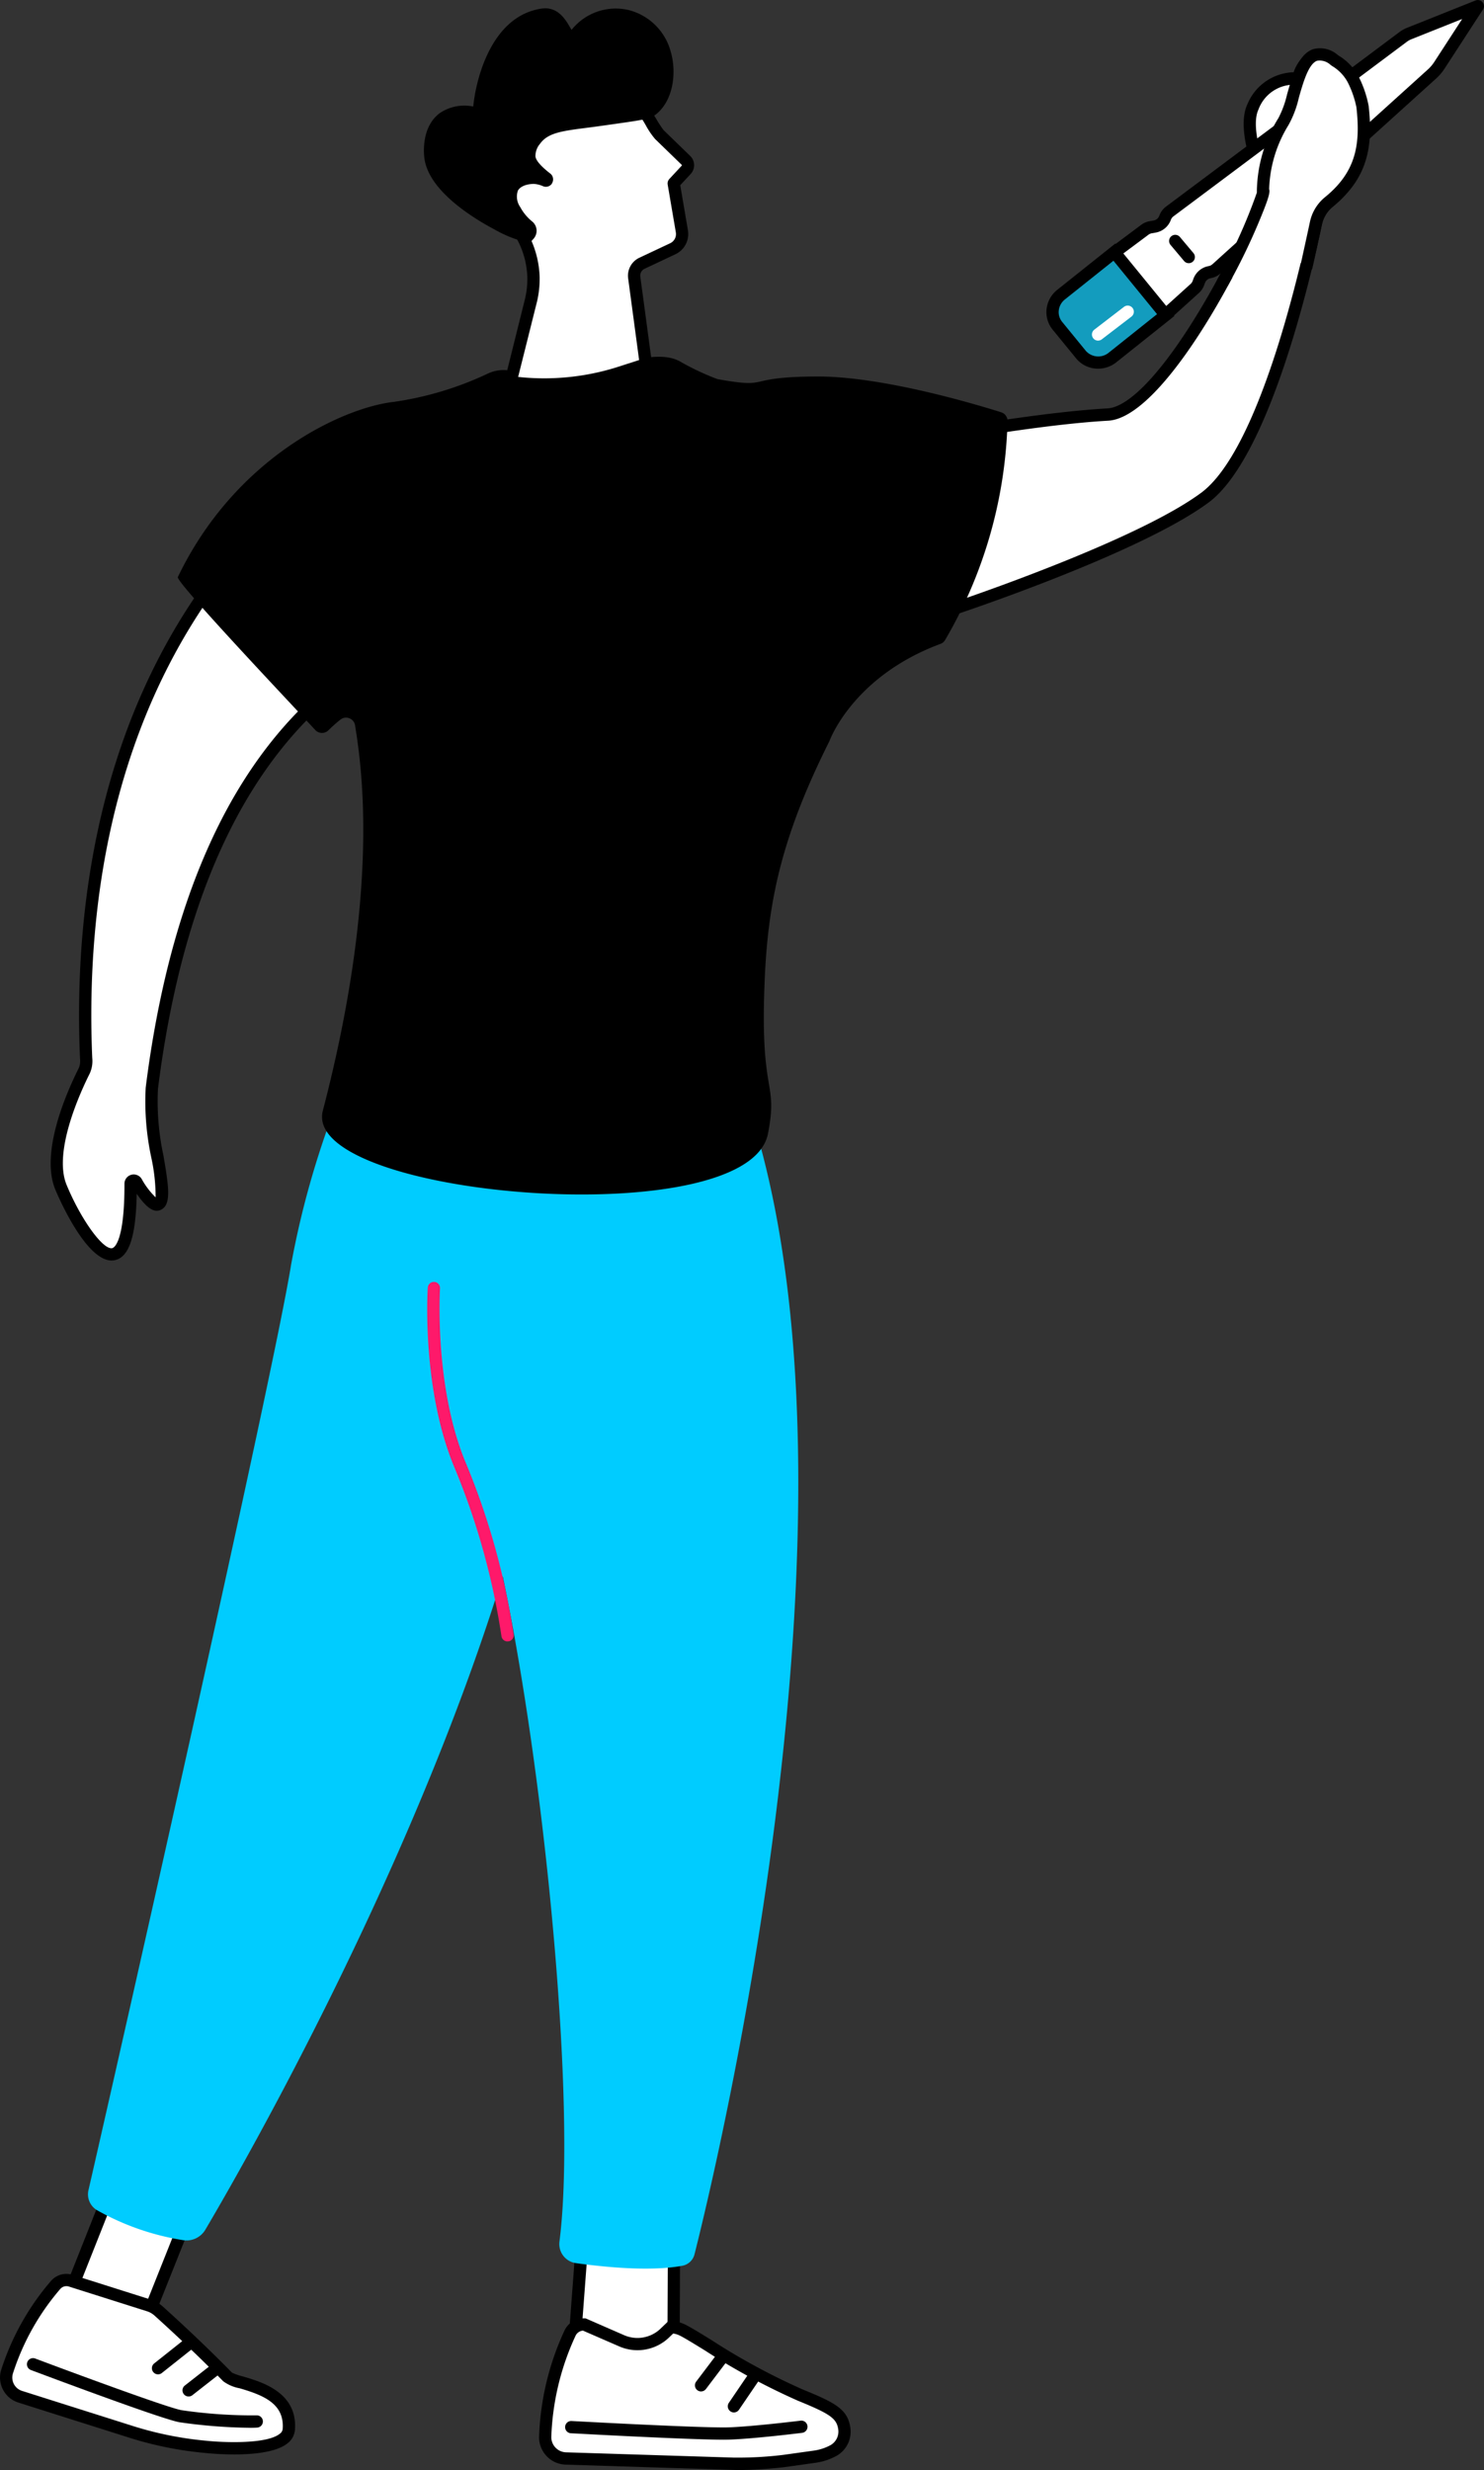 <svg id="Raggruppa_1908" data-name="Raggruppa 1908" xmlns="http://www.w3.org/2000/svg" xmlns:xlink="http://www.w3.org/1999/xlink" width="140.762" height="234.286" viewBox="0 0 140.762 234.286">
  <rect x="0" y="0" width="140.762" height="234.286" fill="#333333" stroke="none"/>
  <defs>
    <clipPath id="clip-path">
      <rect id="Rettangolo_342" data-name="Rettangolo 342" width="140.762" height="234.286" fill="none"/>
    </clipPath>
  </defs>
  <path id="Tracciato_203" data-name="Tracciato 203" d="M149.729,543.2l-.062,13.527-9.494-.61.976-12.956Z" transform="translate(-85.787 -332.418)" fill="#fff"/>
  <path id="Tracciato_204" data-name="Tracciato 204" d="M149.261,556.425l-10.7-.688,1.061-14.084,9.7.044Zm-9.448-1.774,8.291.533.057-12.328-7.456-.034Z" transform="translate(-84.802 -331.496)"/>
  <g id="Raggruppa_1907" data-name="Raggruppa 1907">
    <g id="Raggruppa_1906" data-name="Raggruppa 1906" clip-path="url(#clip-path)">
      <path id="Tracciato_205" data-name="Tracciato 205" d="M145.2,568.521l-.574.552a3.752,3.752,0,0,1-4.1.734l-3.547-1.548a1.439,1.439,0,0,0-1.36.854,25.215,25.215,0,0,0-2.342,9.862,2.028,2.028,0,0,0,1.959,1.995l15.871.5h.032a36.013,36.013,0,0,0,4.758-.259l2.889-.407a5.293,5.293,0,0,0,1.821-.584,2.058,2.058,0,0,0,1.029-2.179c-.223-1.321-1.155-1.864-4.15-3.083-4.6-1.872-9.5-5.33-11.174-6.161a2.68,2.68,0,0,0-1.112-.28" transform="translate(-81.563 -347.78)" fill="#fff"/>
      <path id="Tracciato_206" data-name="Tracciato 206" d="M150.868,581.148c-.221,0-.443,0-.669-.01l-15.9-.5a2.607,2.607,0,0,1-2.523-2.566,26.01,26.01,0,0,1,2.392-10.109,2.01,2.01,0,0,1,1.91-1.2l.112,0,3.649,1.593a3.163,3.163,0,0,0,3.466-.621l.751-.722.245.008a3.249,3.249,0,0,1,1.352.34c.546.272,1.389.79,2.455,1.447a62.141,62.141,0,0,0,8.679,4.7c3.046,1.24,4.224,1.865,4.5,3.526a2.633,2.633,0,0,1-1.322,2.785,5.877,5.877,0,0,1-2.021.65l-2.889.407a41.9,41.9,0,0,1-4.189.275M135.94,567.926a.854.854,0,0,0-.712.507,24.817,24.817,0,0,0-2.291,9.614,1.444,1.444,0,0,0,1.4,1.423l15.871.5a35.567,35.567,0,0,0,4.715-.255l2.865-.4a4.713,4.713,0,0,0,1.621-.518,1.482,1.482,0,0,0,.735-1.572c-.165-.979-.8-1.424-3.795-2.641a64.157,64.157,0,0,1-8.851-4.783c-1.041-.641-1.863-1.148-2.362-1.4a2.08,2.08,0,0,0-.639-.2l-.384.37a4.323,4.323,0,0,1-4.739.849Z" transform="translate(-80.645 -346.862)"/>
      <path id="Tracciato_207" data-name="Tracciato 207" d="M170.474,578.868a.582.582,0,0,1-.464-.933l1.886-2.493a.582.582,0,0,1,.928.7l-1.886,2.493a.581.581,0,0,1-.464.231" transform="translate(-103.976 -352.034)"/>
      <path id="Tracciato_208" data-name="Tracciato 208" d="M178.5,583.448a.582.582,0,0,1-.481-.909l1.931-2.841a.582.582,0,0,1,.963.655l-1.932,2.84a.581.581,0,0,1-.481.255" transform="translate(-108.886 -354.624)"/>
      <path id="Tracciato_209" data-name="Tracciato 209" d="M153.229,593.583c-3.3,0-14.012-.585-14.495-.611a.582.582,0,1,1,.064-1.162c.125.007,12.576.688,14.933.6s6.729-.627,6.773-.632a.582.582,0,1,1,.144,1.155c-.182.023-4.468.554-6.875.64-.147.005-.329.008-.543.008" transform="translate(-84.57 -362.172)"/>
      <path id="Tracciato_210" data-name="Tracciato 210" d="M27.02,538.723,22.9,549.065l-7.418-2.134,4.437-11.193Z" transform="translate(-9.477 -327.876)" fill="#fff"/>
      <path id="Tracciato_211" data-name="Tracciato 211" d="M22.021,548.559l-8.54-2.457,4.893-12.342,8.171,3.437Zm-6.985-3.221,6.294,1.811,3.711-9.321-6.024-2.534Z" transform="translate(-8.25 -326.666)"/>
      <path id="Tracciato_212" data-name="Tracciato 212" d="M15.03,559.8l-7.4-2.342a1.355,1.355,0,0,0-1.45.421,23.435,23.435,0,0,0-4.618,8.287,1.909,1.909,0,0,0,1.274,2.3l10.512,3.328a33.5,33.5,0,0,0,7.1,1.428s7.673.811,7.858-1.657c.31-4.139-5.1-4.259-5.806-4.978-2.69-2.751-5.505-5.319-6.54-6.251a2.536,2.536,0,0,0-.935-.535" transform="translate(-0.919 -341.131)" fill="#fff"/>
      <path id="Tracciato_213" data-name="Tracciato 213" d="M22.2,573.019c-1.344,0-2.465-.109-2.723-.137a34.14,34.14,0,0,1-7.218-1.451L1.743,568.1a2.488,2.488,0,0,1-1.661-3,24.21,24.21,0,0,1,4.735-8.513,1.933,1.933,0,0,1,2.073-.6l7.4,2.342a3.107,3.107,0,0,1,1.149.657c1.079.972,3.88,3.53,6.566,6.277a5.975,5.975,0,0,0,1.055.365c1.811.532,5.181,1.523,4.916,5.063a1.788,1.788,0,0,1-.674,1.25c-1.053.878-3.283,1.079-5.1,1.079M6.3,557.059a.769.769,0,0,0-.591.276,23.024,23.024,0,0,0-4.5,8.06,1.325,1.325,0,0,0,.887,1.6l10.512,3.329a32.978,32.978,0,0,0,6.98,1.4c1.526.161,5.735.351,6.967-.678a.61.61,0,0,0,.258-.443c.18-2.4-1.829-3.2-4.084-3.859a3.734,3.734,0,0,1-1.558-.668c-2.662-2.723-5.442-5.261-6.513-6.225a1.948,1.948,0,0,0-.721-.412l-7.4-2.343a.78.78,0,0,0-.237-.037" transform="translate(0 -340.212)"/>
      <path id="Tracciato_214" data-name="Tracciato 214" d="M37.72,574.671a.582.582,0,0,1-.363-1.037l3.147-2.5a.582.582,0,0,1,.724.911l-3.147,2.5a.582.582,0,0,1-.362.126" transform="translate(-22.729 -349.46)"/>
      <path id="Tracciato_215" data-name="Tracciato 215" d="M45.193,580.858a.582.582,0,0,1-.359-1.04l2.57-2.013a.582.582,0,0,1,.718.916l-2.57,2.013a.58.58,0,0,1-.359.124" transform="translate(-27.302 -353.546)"/>
      <path id="Tracciato_216" data-name="Tracciato 216" d="M27.68,583.1a49.925,49.925,0,0,1-6.642-.526c-1.778-.324-13.578-4.764-14.079-4.952a.582.582,0,0,1,.41-1.09c3.389,1.276,12.487,4.644,13.878,4.9a46.283,46.283,0,0,0,7.089.49.582.582,0,1,1,.083,1.161c-.2.014-.447.021-.738.021" transform="translate(-4.028 -352.821)"/>
      <path id="Tracciato_217" data-name="Tracciato 217" d="M47.7,254.335a84.467,84.467,0,0,0-6.919,21.277c-1.664,10.427-16.532,76.1-19.221,87.79a1.743,1.743,0,0,0,.884,1.934,24.317,24.317,0,0,0,8.215,2.821,2.079,2.079,0,0,0,1.981-1c3.927-6.643,25.773-44.6,32.169-77.529,7.037-36.226,5.624-33.4,5.624-33.4Z" transform="translate(-13.169 -155.655)" fill="#0cf"/>
      <path id="Tracciato_218" data-name="Tracciato 218" d="M106.362,266.557s-3.02,19.69,2.691,34.258c5.492,14.007,10.667,59.066,8.62,74.931a1.83,1.83,0,0,0,1.56,2.051c2.5.351,7,.827,10.084.251a1.469,1.469,0,0,0,1.163-1.081c2.035-8.05,17.237-70.955,5.342-108.242Z" transform="translate(-64.606 -163.135)" fill="#0cf"/>
      <path id="Tracciato_219" data-name="Tracciato 219" d="M112.055,347.492a.581.581,0,0,1-.576-.508,67.82,67.82,0,0,0-4.38-15.8c-3.2-7.495-2.634-16.856-2.608-17.251a.582.582,0,0,1,1.162.076c-.006.094-.577,9.483,2.516,16.717a69.032,69.032,0,0,1,4.465,16.108.582.582,0,0,1-.5.651.609.609,0,0,1-.075,0" transform="translate(-63.915 -191.798)" fill="#fe196a"/>
      <path id="Tracciato_220" data-name="Tracciato 220" d="M233.433,49.237s7.944-1.373,13.492-1.677,14.536-18.894,14.722-21.138a1.793,1.793,0,0,0-.026-1c-.537-1.675-1.8-5.205-.916-7.063a4.165,4.165,0,0,1,4.259-2.654s.766-2.776,2.574-2.144a4.975,4.975,0,0,1,3.191,4.377c.378,3.448.435,6.8-2.814,9.454a3.55,3.55,0,0,0-1.24,2.02c-1.032,4.936-4.929,21.894-10.548,26.041-6.6,4.868-24.351,10.712-24.351,10.712Z" transform="translate(-141.848 -8.241)" fill="#fff"/>
      <path id="Tracciato_221" data-name="Tracciato 221" d="M230.857,65.828a.582.582,0,0,1-.579-.639l1.658-16.925a.582.582,0,0,1,.48-.517c.08-.014,8.042-1.382,13.56-1.684,2.1-.115,5.347-3.6,8.9-9.559,3.087-5.173,5.2-10.163,5.269-11.046a.618.618,0,0,1,.026-.13,1.243,1.243,0,0,0-.025-.648l-.125-.386c-.63-1.934-1.684-5.171-.762-7.1a4.887,4.887,0,0,1,4.375-3.016h0a3.791,3.791,0,0,1,1.547-1.98,2,2,0,0,1,1.625-.1,5.52,5.52,0,0,1,3.576,4.863c.382,3.483.463,7.122-3.025,9.968a2.982,2.982,0,0,0-1.038,1.688c-1.07,5.115-5.008,22.136-10.773,26.39-6.6,4.867-23.787,10.556-24.515,10.8a.585.585,0,0,1-.182.029m2.194-17.007-1.527,15.586c3.607-1.23,17.711-6.188,23.339-10.341,5.433-4.009,9.276-20.678,10.324-25.692a4.147,4.147,0,0,1,1.441-2.352c3.037-2.479,2.965-5.643,2.6-8.939a4.376,4.376,0,0,0-2.8-3.891.829.829,0,0,0-.7.033,3.178,3.178,0,0,0-1.121,1.716.581.581,0,0,1-.655.419,3.588,3.588,0,0,0-3.639,2.33c-.722,1.514.28,4.59.818,6.243l.127.391a2.406,2.406,0,0,1,.045,1.289c-.341,2.7-9.359,21.287-15.264,21.61-4.713.258-11.252,1.308-12.988,1.6" transform="translate(-140.93 -7.325)"/>
      <path id="Tracciato_222" data-name="Tracciato 222" d="M277.119,30.81,272.2,24.935l2.979-2.224a1.312,1.312,0,0,1,.558-.24l.366-.063a1.3,1.3,0,0,0,1-.837,1.284,1.284,0,0,1,.441-.6L299.678,4.427a2.61,2.61,0,0,1,.594-.333l6.5-2.594-3.646,5.61a4.2,4.2,0,0,1-.708.83L281.981,26.414a1.3,1.3,0,0,1-.62.312l-.058.012a1.3,1.3,0,0,0-.964.821l-.077.212a1.278,1.278,0,0,1-.345.509Z" transform="translate(-166.59 -0.918)" fill="#fff"/>
      <path id="Tracciato_223" data-name="Tracciato 223" d="M276.2,30.474l-.041,0a.582.582,0,0,1-.406-.207l-4.916-5.875a.582.582,0,0,1,.1-.84l2.979-2.224a1.893,1.893,0,0,1,.806-.347l.365-.063a.712.712,0,0,0,.551-.459,1.856,1.856,0,0,1,.641-.867L298.411,3.043a3.189,3.189,0,0,1,.727-.407l6.5-2.594a.582.582,0,0,1,.7.857l-3.646,5.61a4.793,4.793,0,0,1-.806.945L281.453,25.928a1.887,1.887,0,0,1-.9.45l-.057.012a.715.715,0,0,0-.531.45l-.077.211a1.874,1.874,0,0,1-.5.741l-2.8,2.531a.581.581,0,0,1-.39.151m-4.075-6.358,4.134,4.939,2.351-2.125a.7.7,0,0,0,.188-.278l.077-.211a1.886,1.886,0,0,1,1.4-1.192l.057-.012a.727.727,0,0,0,.344-.173L301.108,6.591a3.62,3.62,0,0,0,.61-.716L304.365,1.8l-4.8,1.914a2.039,2.039,0,0,0-.462.259L276.976,20.523a.7.7,0,0,0-.242.325,1.877,1.877,0,0,1-1.449,1.215l-.365.064a.724.724,0,0,0-.308.133Z" transform="translate(-165.672 0)"/>
      <path id="Tracciato_224" data-name="Tracciato 224" d="M258.131,65.67l5.05-4.027,4.872,5.965L263,71.635a2.147,2.147,0,0,1-3-.282l-2.228-2.728a2.087,2.087,0,0,1,.353-2.955" transform="translate(-157.481 -37.726)" fill="#139cbe"/>
      <path id="Tracciato_225" data-name="Tracciato 225" d="M260.719,71.412a2.675,2.675,0,0,1-2.082-.975l-2.228-2.728a2.606,2.606,0,0,1-.575-1.94,2.707,2.707,0,0,1,1.016-1.838l5.5-4.385,5.609,6.867-5.51,4.394a2.766,2.766,0,0,1-1.729.605m1.457-10.238-4.6,3.668a1.547,1.547,0,0,0-.585,1.051,1.448,1.448,0,0,0,.319,1.08l2.228,2.728a1.565,1.565,0,0,0,2.184.2l4.59-3.66Z" transform="translate(-156.563 -36.443)"/>
      <path id="Tracciato_226" data-name="Tracciato 226" d="M287.678,60.1a.58.58,0,0,1-.446-.208l-1.281-1.523a.582.582,0,1,1,.891-.749l1.281,1.523a.582.582,0,0,1-.445.957" transform="translate(-174.921 -35.137)"/>
      <path id="Tracciato_227" data-name="Tracciato 227" d="M267.539,78.046A.582.582,0,0,1,267.185,77l2.8-2.152a.582.582,0,1,1,.709.923l-2.805,2.152a.579.579,0,0,1-.354.12" transform="translate(-163.38 -45.736)" fill="#fff"/>
      <path id="Tracciato_228" data-name="Tracciato 228" d="M299.334,34.576c2.486-4.425,3.93-8.592,3.66-8.282a13.017,13.017,0,0,1,1.945-6.655c1.21-1.741,1.365-8.293,4.8-5.84a4.849,4.849,0,0,1,1.792,1.824,9.7,9.7,0,0,1,.906,2.622c.378,3.451.07,6.372-3.189,9.025a3.527,3.527,0,0,0-1.23,2.011c-.106.507-.639,2.918-.8,3.653Z" transform="translate(-183.195 -8.112)" fill="#fff"/>
      <path id="Tracciato_229" data-name="Tracciato 229" d="M308.767,26.277a33.929,33.929,0,0,1,1.945-6.655c.911-1.915,1.365-8.293,4.8-5.84a4.849,4.849,0,0,1,1.792,1.824,9.716,9.716,0,0,1,.906,2.622c.378,3.451.069,6.372-3.189,9.025a3.521,3.521,0,0,0-1.23,2.011c-.1.462-5.041-2.835-5.028-2.987" transform="translate(-188.968 -8.096)" fill="#fff"/>
      <path id="Tracciato_230" data-name="Tracciato 230" d="M298.077,34.506a.583.583,0,0,1-.507-.867,50.137,50.137,0,0,0,3.721-8.187.618.618,0,0,1-.005-.071,13.494,13.494,0,0,1,2.049-6.992,9.443,9.443,0,0,0,.82-2.252c.533-1.865,1.084-3.794,2.465-4.276a2.541,2.541,0,0,1,2.335.546l.147.1a5.108,5.108,0,0,1,1.815,1.91,10.266,10.266,0,0,1,.976,2.842c.409,3.731-.013,6.782-3.4,9.54a2.953,2.953,0,0,0-1.028,1.679c-.107.509-.735,3.387-.9,4.1a.582.582,0,1,1-1.135-.256c.161-.715.787-3.579.893-4.086a4.119,4.119,0,0,1,1.432-2.343c2.99-2.434,3.356-5.061,2.978-8.511a9.238,9.238,0,0,0-.836-2.4,4.007,4.007,0,0,0-1.472-1.526l-.15-.107A1.5,1.5,0,0,0,307,12.959c-.812.284-1.321,2.065-1.73,3.5a9.69,9.69,0,0,1-.984,2.6,12.294,12.294,0,0,0-1.835,6.075c.113.3-.069.955-1,3.18a59.116,59.116,0,0,1-2.872,5.9.582.582,0,0,1-.508.3" transform="translate(-182.07 -7.195)"/>
      <path id="Tracciato_231" data-name="Tracciato 231" d="M33.182,128.446c-3.07,3.272-17.886,18.588-16.505,50.544a2.292,2.292,0,0,1-.165,1.153c-.9,1.791-3.623,7.676-2.226,11.066,1.615,3.921,6.644,12.3,6.611-.326a.3.3,0,0,1,.55-.156c.609.994,1.559,2.351,2.074,2.1,1.206-.584-1.1-7.094-.612-10.986,4.039-32.121,18.457-38.785,22.432-41.824,0,0-11.824-11.929-12.158-11.574" transform="translate(-8.503 -78.605)" fill="#fff"/>
      <path id="Tracciato_232" data-name="Tracciato 232" d="M18.172,197.249c-2.54,0-5.228-6.45-5.345-6.735-1.453-3.526,1.086-9.252,2.245-11.55a1.832,1.832,0,0,0,.1-.866c-.626-14.5,1.734-35.089,16.537-50.833l.295-.314.269-.011c.289-.007.883-.025,12.558,11.753l.466.47-.526.4c-.4.3-.886.636-1.453,1.022-5.128,3.488-17.14,11.657-20.756,40.413a24.539,24.539,0,0,0,.534,6.344c.48,2.87.769,4.6-.246,5.094-.646.312-1.353-.146-2.3-1.517-.075,4.075-.73,6.031-2.093,6.3a1.452,1.452,0,0,1-.286.028m14.2-68.991c-14.361,15.424-16.652,35.574-16.038,49.79a2.838,2.838,0,0,1-.227,1.441c-.848,1.682-3.513,7.415-2.208,10.582,1.345,3.264,3.447,6.183,4.327,6.009.121-.024,1.178-.4,1.163-6.111a.879.879,0,0,1,1.628-.462,7.332,7.332,0,0,0,1.328,1.752,17.4,17.4,0,0,0-.4-3.724,25.265,25.265,0,0,1-.541-6.681c3.682-29.278,16-37.654,21.256-41.23.313-.213.6-.41.863-.593-3.876-3.9-9.669-9.609-11.153-10.773m.31-.331h0" transform="translate(-7.583 -77.687)"/>
      <path id="Tracciato_233" data-name="Tracciato 233" d="M57.749,122.657a13.392,13.392,0,0,1,1.142-1.018.865.865,0,0,1,1.386.546c.686,4.243,2.316,15.932-3.054,36.541-2.145,8.231,40.375,11.812,42.222,2.181,1-5.2-.824-3.342-.3-14.867.343-7.559,1.752-13.609,6.116-22.339.012-.025.022-.048.032-.074.192-.5,2.544-6.207,10.507-9.167a.864.864,0,0,0,.437-.354,43.332,43.332,0,0,0,5.929-20.777.866.866,0,0,0-.606-.838c-2.385-.753-11.245-3.409-17.433-3.392-7.209.02-4.176,1.193-9.469.248a24.006,24.006,0,0,1-3.6-1.7c-3.274-1.718-9.321,2.48-15.9.928a3.525,3.525,0,0,0-2.292.248,31.168,31.168,0,0,1-8.927,2.684c-4.873.557-15.043,5.29-20.472,16.617-.215.449,10.329,11.582,13.038,14.507a.866.866,0,0,0,1.247.021" transform="translate(-26.598 -53.386)"/>
      <path id="Tracciato_234" data-name="Tracciato 234" d="M133.5,49.383l-1.111-8.254a1.3,1.3,0,0,1,.737-1.335l2.926-1.378a1.535,1.535,0,0,0,.859-1.646l-.776-4.551a.024.024,0,0,1,.006-.02l1.181-1.271a.635.635,0,0,0-.023-.888l-2.531-2.456c-.492-.478-2.007-3.607-2.646-3.354,0,0-12.242-.091-13.925,5.535a4.513,4.513,0,0,0,1.034,4.268l1.323,1.48a8.7,8.7,0,0,1,2.278,5.563,8.815,8.815,0,0,1-.229,2.206l-1.945,7.8a23.468,23.468,0,0,0,10.419-.913Z" transform="translate(-72.234 -14.82)" fill="#fff"/>
      <path id="Tracciato_235" data-name="Tracciato 235" d="M122.94,50.948a23.94,23.94,0,0,1-3.272-.224.582.582,0,0,1-.485-.717l1.945-7.8a8.219,8.219,0,0,0,.211-2.052,8.109,8.109,0,0,0-2.13-5.188l-1.323-1.48a5.113,5.113,0,0,1-1.158-4.822c1.73-5.781,13.186-5.949,14.4-5.951.784-.179,1.455.847,2.459,2.49a10,10,0,0,0,.675,1.029l2.53,2.456a1.224,1.224,0,0,1,.044,1.7l-.993,1.069.729,4.278a2.124,2.124,0,0,1-1.186,2.271l-2.926,1.378a.717.717,0,0,0-.407.738l1.11,8.248a.583.583,0,0,1-.4.632l-2.422.781a24.188,24.188,0,0,1-7.406,1.159m-2.468-1.3a23.033,23.033,0,0,0,9.516-.969l1.959-.632L130.9,40.278a1.88,1.88,0,0,1,1.066-1.939l2.926-1.378a.958.958,0,0,0,.534-1.023l-.776-4.55a.627.627,0,0,1,.155-.515l1.18-1.27a.052.052,0,0,0,0-.074l-2.531-2.456a7.557,7.557,0,0,1-.857-1.257,11.05,11.05,0,0,0-1.36-1.933h-.045c-.506,0-11.834.066-13.346,5.12a3.943,3.943,0,0,0,.91,3.712l1.323,1.48a9.277,9.277,0,0,1,2.426,5.938,9.424,9.424,0,0,1-.244,2.351Z" transform="translate(-71.32 -13.891)"/>
      <path id="Tracciato_236" data-name="Tracciato 236" d="M115.768,18.651a.7.7,0,0,0-.145-.945c-.552-.425-1.346-1.115-1.408-1.619a1.775,1.775,0,0,1,.428-1.2c.884-1.245,2.6-1.25,5.891-1.717,4.086-.58,4.563-.615,5.191-1.147,1.6-1.351,1.877-3.968,1.327-5.855a5.553,5.553,0,0,0-3.889-3.945,5.345,5.345,0,0,0-5.52,1.85c-.343-.483-1.051-2.278-2.847-2.015-4.71.689-6.213,6.567-6.483,9.287a4.171,4.171,0,0,0-3.16.616c-1.854,1.367-1.505,4.074-1.469,4.328.429,2.975,4.314,5.483,6.682,6.737a11.483,11.483,0,0,0,3.3,1.264l.358-.391a1.138,1.138,0,0,0-.117-1.646l0,0a4.465,4.465,0,0,1-1.134-1.367,1.73,1.73,0,0,1-.22-1.574c.372-.611,1.353-.624,1.494-.626a2.521,2.521,0,0,1,.9.223.692.692,0,0,0,.83-.253" transform="translate(-63.425 -1.242)"/>
    </g>
  </g>
</svg>
